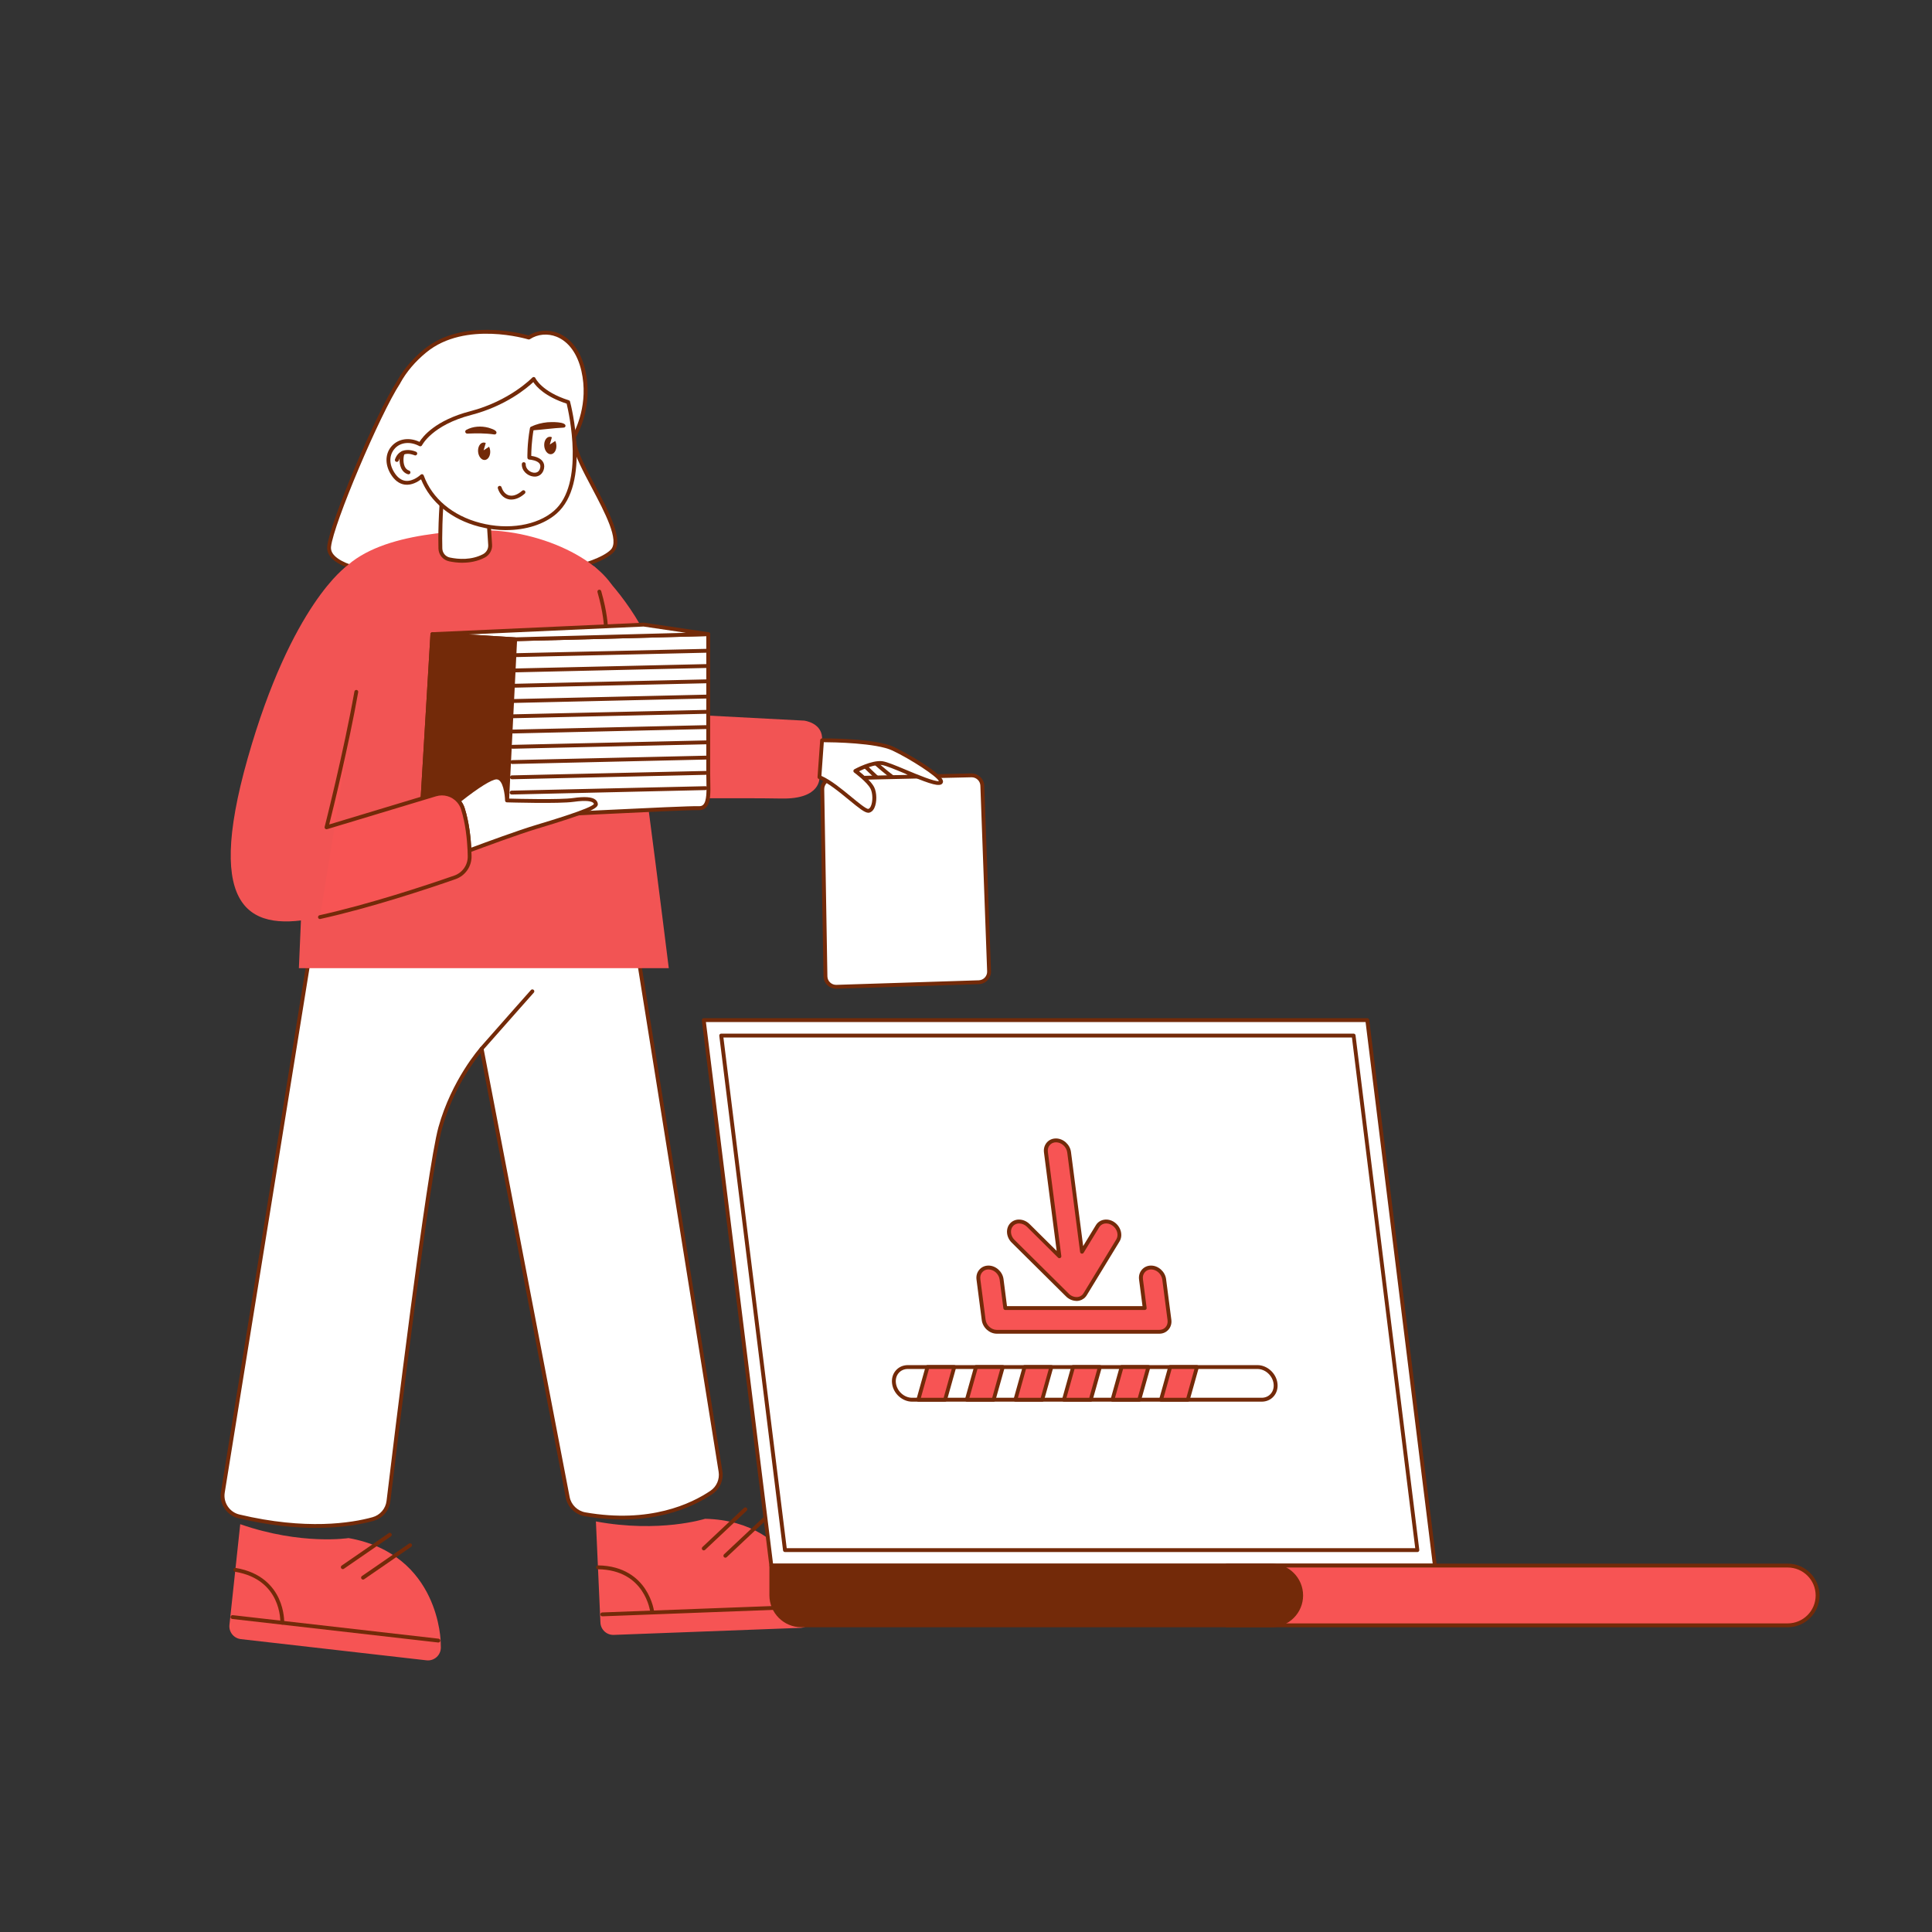 <svg transform="scale(1)" id="_0921_Downloading_2" xmlns="http://www.w3.org/2000/svg" viewBox="0 0 500 500" class="show_show__wrapper__graphic__5Waiy "><rect x="0" y="0" width="500" height="500" fill="#333333" stroke="none"/><title>React</title><g id="character"><path d="M164.64,244.36l21.81,136.45c.34,2.1-.56,4.22-2.33,5.41-4.81,3.26-15.75,8.62-32.75,5.67-2.26-.39-4.05-2.14-4.48-4.39l-22.28-116.07s-7.25,8.07-10.69,20.42c-3.03,10.89-11.46,80.39-13.41,96.64-.27,2.23-1.86,4.05-4.02,4.64-5.53,1.52-17.32,3.42-34.68-.7-2.8-.67-4.62-3.38-4.16-6.23l22.92-141.85h84.06Z" fill="#fff" stroke-width="0"></path><path d="M81.81,395.42c-5.53,0-12.25-.64-20.09-2.5-3.04-.72-5.04-3.71-4.54-6.79l22.92-141.85c.04-.24.25-.42.49-.42h84.06c.25,0,.46.18.49.42l21.81,136.45c.37,2.29-.63,4.61-2.54,5.9-5.05,3.42-16.07,8.71-33.11,5.75-2.45-.43-4.42-2.35-4.88-4.79l-22.08-115.03c-1.86,2.32-7.16,9.52-9.92,19.42-3.04,10.94-11.69,82.36-13.4,96.57-.29,2.42-2.01,4.41-4.38,5.06-3.05.84-8.04,1.8-14.83,1.8ZM81.01,244.86l-22.85,141.43c-.42,2.57,1.25,5.06,3.79,5.66,17.26,4.1,28.98,2.21,34.43.71,1.98-.54,3.41-2.2,3.66-4.22,1.7-14.22,10.36-85.71,13.43-96.72,3.43-12.32,10.73-20.54,10.8-20.62.13-.14.32-.2.51-.15.18.05.32.2.36.39l22.28,116.07c.39,2.03,2.03,3.63,4.07,3.99,16.7,2.91,27.46-2.26,32.38-5.59,1.59-1.08,2.42-3,2.11-4.92l-21.75-136.03h-83.21Z" fill="#732a09" stroke-width="0"></path><path d="M153.65,146.49s9.81,8.43,15.62,22.5,6.35,15.8,6.35,15.8l32.5,1.71s4.95.56,4.63,5.08l-.68,9.55s.59,5.71-9.76,5.53-30.5,0-30.5,0h-10.89l-7.27-60.17Z" fill="#f25454" stroke-width="0"></path><path d="M227.18,200.49c1.84,2.18,1.69,4.62.63,4.2s-6.44-5.17-6.44-5.17l-.3-2.09h3.76l2.35,3.06Z" fill="#fff" stroke-width="0"></path><path d="M228.03,205.24c-.13,0-.27-.03-.41-.08-1.11-.44-6.03-4.77-6.59-5.26-.09-.08-.15-.19-.16-.3l-.3-2.09c-.02-.14.02-.29.12-.4.1-.11.23-.17.38-.17h3.76c.16,0,.3.07.4.2l2.34,3.05c1.53,1.82,1.83,3.83,1.24,4.66-.19.27-.47.41-.78.41ZM221.83,199.27c2.07,1.82,5.45,4.68,6.15,4.96.24-.2.19-1.78-1.19-3.42v-.02s-2.21-2.86-2.21-2.86h-2.94l.19,1.34Z" fill="#732a09" stroke-width="0"></path><path d="M230.38,199.62c2.62,2.47,2.38,5.77.63,4.95s-7.91-7.03-7.91-7.03l3.2-2.04,4.07,4.12Z" fill="#fff" stroke-width="0"></path><path d="M231.51,205.19c-.21,0-.45-.05-.71-.18-1.81-.85-7.79-6.88-8.05-7.13-.11-.11-.16-.26-.14-.41.02-.15.1-.29.23-.37l3.2-2.04c.2-.12.46-.1.62.07l4.07,4.12c1.99,1.88,2.53,4.31,1.79,5.4-.2.29-.55.54-1.01.54ZM223.9,197.62c1.96,1.95,6.06,5.9,7.33,6.49.35.16.43.04.47-.02.36-.52.1-2.45-1.66-4.11,0,0,0,0-.01-.01l-3.79-3.84-2.34,1.49Z" fill="#732a09" stroke-width="0"></path><path d="M231.93,197.87c5.29,3.4,6.06,5.14,5.77,5.67s-2.62.39-5.38-1.46-6.55-5.34-6.55-5.34l6.16,1.12Z" fill="#fff" stroke-width="0"></path><path d="M236.87,204.31c-1.11,0-2.9-.52-4.83-1.81-2.77-1.84-6.45-5.24-6.61-5.38-.16-.15-.21-.39-.11-.59.1-.2.31-.31.54-.27l6.16,1.12c.06.01.13.04.18.07,4.49,2.88,6.6,5.13,5.94,6.33-.12.23-.35.39-.68.47-.17.04-.36.06-.59.06ZM227.42,197.56c1.34,1.18,3.47,2.97,5.17,4.11,2.44,1.62,4.37,1.79,4.71,1.58-.05,0-.1-1.38-5.56-4.91l-4.32-.78Z" fill="#732a09" stroke-width="0"></path><path d="M148.64,114.53c.78,6.79,14.08,23.81,9.75,28.11s-21.26,6.97-27.42,6.1-8.58-21.21-8.58-21.21l26.25-12.99Z" fill="#fff" stroke-width="0"></path><path d="M133.72,149.39c-1.1,0-2.05-.05-2.81-.16-6.47-.92-8.91-20.8-9.01-21.65-.02-.21.08-.41.27-.51l26.25-13c.15-.07.32-.07.46,0,.14.08.24.22.26.38.3,2.59,2.52,6.79,4.87,11.24,3.75,7.09,7.62,14.42,4.74,17.28-4.03,4.01-17.68,6.4-25.03,6.4ZM122.93,127.81c.73,5.79,3.47,19.77,8.12,20.43,6.39.91,22.95-1.93,27-5.96,2.36-2.34-1.51-9.65-4.92-16.11-2.21-4.17-4.3-8.13-4.87-10.9l-25.33,12.54Z" fill="#732a09" stroke-width="0"></path><path d="M109.84,148.66c4.98-.51,9.49-23.78,7.14-34.09l31.56-1.54s4.67-7.5,2.43-17.19c-2.24-9.7-9.7-11.37-14.08-8.49,0,0-16.42-5.12-26.86,3.45-3.09,2.54-5.32,5.3-6.84,8.05-.01.01-.02.03-.02.04-5.2,7.91-17.33,36.38-17.99,42.53-.66,6.17,17.05,8.01,24.66,7.22Z" fill="#fff" stroke-width="0"></path><path d="M106.01,149.33c-6.79,0-16.62-1.3-20.08-4.77-.95-.95-1.37-2.02-1.25-3.17.66-6.14,12.62-34.45,18.05-42.73,0-.01.01-.02.02-.04h0c1.65-3,3.99-5.75,6.96-8.2,9.85-8.1,25.06-4.19,27.1-3.61,2.25-1.39,5.09-1.62,7.63-.6,3.42,1.37,5.91,4.75,7.01,9.52,2.26,9.78-2.3,17.25-2.49,17.56-.09.14-.24.23-.4.23l-30.97,1.51c1.72,8.83-1.07,26.56-5.15,32.25-.82,1.14-1.68,1.77-2.55,1.86h0c-1.09.11-2.42.17-3.89.17ZM103.62,99.12s-.02.05-.04.07c-5.23,7.95-17.28,36.42-17.91,42.31-.09.85.22,1.62.96,2.36,3.65,3.66,16.35,5.01,23.15,4.31h0c.56-.06,1.2-.56,1.84-1.45,4.06-5.66,6.78-23.62,4.86-32.03-.03-.14,0-.3.09-.41.09-.12.23-.19.37-.2l31.28-1.52c.72-1.3,4.19-8.13,2.24-16.59-1.03-4.44-3.3-7.57-6.41-8.82-2.32-.93-4.9-.69-6.91.63-.13.08-.28.1-.42.06-.16-.05-16.29-4.94-26.39,3.36-2.87,2.36-5.13,5.02-6.72,7.91h0Z" fill="#732a09" stroke-width="0"></path><path d="M121.49,137.28c18.16-1.13,35.79,8.38,38.29,17.15s13.3,96.13,13.3,96.13h-95.73s3.13-78.84,6.57-94.18,22.52-18.16,37.56-19.1Z" fill="#f25454" stroke-width="0"></path><path d="M114.73,124.8c-.83,8.12-.84,14.12-.77,17.14.03,1.38,1.01,2.56,2.36,2.84,2.22.46,5.72.75,8.89-.91,1.06-.55,1.7-1.67,1.62-2.86l-.44-6.68-11.67-9.53Z" fill="#fff" stroke-width="0"></path><path d="M119.71,145.64c-1.29,0-2.48-.16-3.48-.37-1.58-.33-2.72-1.69-2.76-3.31-.07-2.89-.07-8.98.77-17.21.02-.18.14-.34.31-.41.17-.07.36-.04.51.07l11.67,9.53c.11.09.17.22.18.35l.44,6.68c.09,1.38-.65,2.68-1.89,3.33-1.91,1-3.92,1.33-5.75,1.33ZM115.14,125.78c-.74,7.7-.74,13.39-.67,16.15.03,1.16.84,2.13,1.96,2.36,2.25.47,5.57.7,8.56-.86.89-.46,1.42-1.4,1.36-2.38l-.42-6.46-10.78-8.81Z" fill="#732a09" stroke-width="0"></path><path d="M147.06,104.07s5.47,20.83-3.37,28.51c-8.84,7.68-29.46,4.63-34.51-9.36,0,0-4.52,4.42-7.68-.84-3.16-5.26,1.79-10.31,7.26-7.36,0,0,2.52-5.37,13.04-8.1,10.52-2.74,16.31-8.84,16.31-8.84,0,0,1.58,3.68,8.94,6Z" fill="#fff" stroke-width="0"></path><path d="M130.99,137.2c-2.28,0-4.64-.29-6.97-.9-7.2-1.87-12.65-6.32-15.05-12.25-.82.62-2.42,1.6-4.2,1.37-1.45-.19-2.69-1.12-3.69-2.79-1.54-2.57-1.38-5.44.41-7.31,1.74-1.82,4.48-2.18,7.07-.97.86-1.38,4.14-5.59,13.12-7.92,10.26-2.67,16.01-8.64,16.07-8.7.12-.12.29-.18.45-.15.17.03.31.14.37.29.01.03,1.62,3.51,8.63,5.72.16.05.29.18.33.35.23.86,5.45,21.22-3.52,29.01-3.18,2.76-7.91,4.24-13.03,4.24ZM109.19,122.72s.08,0,.11.01c.17.04.3.16.36.32,2.15,5.95,7.48,10.42,14.62,12.28,7.24,1.89,14.73.66,19.09-3.13,7.98-6.93,3.86-25.31,3.28-27.74-5.59-1.82-7.86-4.41-8.63-5.58-1.59,1.5-7.1,6.18-16.07,8.51-10.12,2.63-12.69,7.78-12.72,7.83-.06.12-.17.22-.3.26-.13.04-.27.03-.39-.03-2.32-1.25-4.8-1.03-6.31.56-1.17,1.23-1.86,3.47-.28,6.11.83,1.38,1.83,2.16,2.96,2.31,2.05.26,3.93-1.55,3.95-1.57.09-.09.22-.14.35-.14Z" fill="#732a09" stroke-width="0"></path><path d="M127.88,112.43c-2.32-.33-4.56-.31-6.93-.21-.29.02-.54-.21-.55-.5,0-.2.11-.37.27-.46,1.74-.96,3.87-1.07,5.77-.56.55.21,2.44.64,1.98,1.51-.12.19-.34.26-.55.22h0Z" fill="#732a09" stroke-width="0"></path><path d="M145.84,110.67c-2.65.12-5.41.53-8.07.71-.28.02-.52-.2-.54-.48-.01-.21.11-.4.28-.49,1.3-.65,2.72-.98,4.16-1.13.81-.07,4.98-.22,4.67,1.04-.07.22-.28.35-.5.34h0Z" fill="#732a09" stroke-width="0"></path><path d="M138.36,123.34c-.12,0-.23,0-.36-.02-1.47-.17-3.02-1.46-2.95-3.23.01-.28.24-.49.52-.48.28.01.49.24.48.52-.04,1.16,1.03,2.08,2.07,2.2.42.05,1.43.02,1.69-1.29.09-.44.02-.8-.21-1.1-.59-.75-2.1-.98-2.63-1-.26-.01-.47-.22-.48-.49,0-.14-.09-3.44.65-7.63.05-.27.31-.46.58-.41.27.05.45.31.41.58-.57,3.23-.64,5.96-.64,6.99.74.1,2.16.41,2.89,1.34.42.54.56,1.18.41,1.92-.26,1.31-1.2,2.11-2.43,2.11Z" fill="#732a09" stroke-width="0"></path><path d="M123.73,116.92c.11,1.25.9,2.2,1.76,2.12s1.48-1.14,1.37-2.4c-.03-.37-.13-.73-.28-1.03l-1.42.93.55-1.89c-.2-.1-.4-.14-.61-.12-.86.07-1.48,1.14-1.37,2.39Z" fill="#732a09" stroke-width="0"></path><path d="M140.85,115.43c.11,1.25.9,2.2,1.76,2.12.87-.08,1.48-1.14,1.37-2.4-.03-.37-.13-.73-.28-1.03l-1.42.93.55-1.89c-.2-.1-.4-.14-.61-.12-.86.07-1.48,1.14-1.37,2.39Z" fill="#732a09" stroke-width="0"></path><path d="M132.35,129.29c-.31,0-.61-.04-.9-.12-1.21-.33-2.16-1.35-2.61-2.78-.08-.26.06-.54.33-.63.27-.08.54.06.63.33.35,1.1,1.05,1.87,1.92,2.11,1.01.28,2.22-.14,3.42-1.2.21-.18.52-.16.71.04.18.21.16.52-.04.71-1.14,1.01-2.33,1.53-3.45,1.53Z" fill="#732a09" stroke-width="0"></path><path d="M102.7,119.54c-.06,0-.11,0-.17-.03-.26-.09-.4-.38-.3-.64.38-1.06,1.02-1.78,1.9-2.15,1.64-.68,3.48.17,3.56.2.25.12.36.41.24.66-.12.25-.41.36-.66.24-.02,0-1.54-.7-2.76-.18-.61.25-1.06.78-1.33,1.56-.07.2-.27.33-.47.33Z" fill="#732a09" stroke-width="0"></path><path d="M105.71,122.75s-.1,0-.15-.02c-.8-.24-1.41-.82-1.77-1.66-.61-1.41-.39-3.29-.01-4.05.12-.25.42-.35.67-.22.25.12.35.42.23.67-.24.49-.45,2.07.04,3.21.25.57.63.95,1.15,1.1.26.08.41.36.33.62-.07.22-.26.35-.48.35Z" fill="#732a09" stroke-width="0"></path><path d="M121.56,221.57c.05,2.47-1.49,4.68-3.83,5.5-6.8,2.37-21.68,7.34-34.92,10.28-17.86,3.97-30.05-1.13-18.71-41.1,11.34-39.97,25.66-49.76,25.66-49.76l4.39,15.17c.57,12.48-9.64,52.45-9.64,52.45l28.2-8.51c2.21-.67,4.53.06,5.96,1.7.5.57.89,1.24,1.13,2.01,1.14,3.62,1.57,7.62,1.71,10.77.02.52.04,1.02.05,1.49Z" fill="#f25454" stroke-width="0"></path><path d="M180.82,209.14c-3.13-.17-49.79,2.3-49.79,2.3l-21.77-3.13,2.64-44.18,21.43,1.31,49.96-1.31v35.96c0,4.48.66,9.21-2.47,9.05Z" fill="#fff" stroke-width="0"></path><path d="M131.06,211.94l-21.87-3.13c-.26-.04-.44-.27-.43-.53l2.64-44.18c0-.13.07-.26.17-.34s.24-.14.36-.12l21.43,1.31,49.92-1.31c.13.01.27.05.36.14.1.09.15.22.15.36v35.96c0,.67.02,1.35.03,2.02.07,3.04.12,5.67-1.13,6.89-.48.47-1.12.69-1.89.65h0c-3.05-.15-49.27,2.28-49.74,2.3ZM109.79,207.88l21.31,3.06c1.81-.11,46.62-2.46,49.75-2.3.49.02.86-.09,1.14-.37.94-.92.89-3.58.83-6.15-.01-.67-.03-1.36-.03-2.04v-35.45l-49.45,1.3-20.97-1.28-2.58,43.22Z" fill="#732a09" stroke-width="0"></path><polygon points="111.9 164.13 166.64 161.66 183.29 164.13 133.33 165.44 111.9 164.13" fill="#fff" stroke-width="0"></polygon><path d="M133.35,165.94l-21.48-1.32c-.27-.02-.47-.24-.47-.5,0-.27.21-.48.48-.5l54.74-2.47,16.75,2.47c.26.04.44.27.43.52s-.23.46-.49.47l-49.96,1.32ZM121.28,164.2l12.08.74,44.16-1.17-10.96-1.62-45.28,2.05Z" fill="#732a09" stroke-width="0"></path><polygon points="133.33 165.44 131.03 211.44 109.26 208.31 111.9 164.13 133.33 165.44" fill="#732a09" stroke-width="0"></polygon><path d="M131.03,211.94s-.05,0-.07,0l-21.77-3.13c-.26-.04-.44-.27-.43-.53l2.64-44.18c0-.13.07-.26.17-.34s.24-.14.36-.12l21.43,1.31c.27.02.48.25.47.52l-2.3,46c0,.14-.07.27-.18.36-.09.07-.2.11-.32.11ZM109.79,207.88l20.77,2.99,2.25-44.96-20.44-1.25-2.58,43.22Z" fill="#732a09" stroke-width="0"></path><path d="M133.12,170.06c-.27,0-.49-.22-.5-.49,0-.28.21-.5.49-.51l50.17-1.15c.25,0,.5.21.51.49,0,.28-.21.5-.49.51l-50.17,1.15h-.01Z" fill="#732a09" stroke-width="0"></path><path d="M133.04,174.01c-.27,0-.49-.22-.5-.49,0-.28.21-.5.49-.51l50.17-1.15h.01c.27,0,.49.22.5.49,0,.28-.21.5-.49.51l-50.17,1.15h-.01Z" fill="#732a09" stroke-width="0"></path><path d="M132.96,177.97c-.27,0-.49-.22-.5-.49,0-.28.21-.5.49-.51l50.17-1.15h.01c.27,0,.49.22.5.49,0,.28-.21.5-.49.51l-50.17,1.15h-.01Z" fill="#732a09" stroke-width="0"></path><path d="M132.88,181.92c-.27,0-.49-.22-.5-.49,0-.28.21-.5.49-.51l50.17-1.15c.25-.03.5.21.51.49,0,.28-.21.5-.49.51l-50.17,1.15h-.01Z" fill="#732a09" stroke-width="0"></path><path d="M132.8,185.87c-.27,0-.49-.22-.5-.49,0-.28.21-.5.49-.51l50.17-1.15c.27,0,.51.21.51.49,0,.28-.21.5-.49.51l-50.17,1.15h-.01Z" fill="#732a09" stroke-width="0"></path><path d="M132.72,189.82c-.27,0-.49-.22-.5-.49,0-.28.21-.5.49-.51l50.17-1.15c.3,0,.5.21.51.49,0,.28-.21.5-.49.51l-50.17,1.15h-.01Z" fill="#732a09" stroke-width="0"></path><path d="M132.64,193.77c-.27,0-.49-.22-.5-.49,0-.28.21-.5.49-.51l50.17-1.15c.31-.03.5.21.51.49,0,.28-.21.5-.49.51l-50.17,1.15h-.01Z" fill="#732a09" stroke-width="0"></path><path d="M132.56,197.72c-.27,0-.49-.22-.5-.49,0-.28.21-.5.49-.51l50.17-1.15c.31.02.5.21.51.49,0,.28-.21.5-.49.51l-50.17,1.15h-.01Z" fill="#732a09" stroke-width="0"></path><path d="M132.48,201.67c-.27,0-.49-.22-.5-.49,0-.28.21-.5.49-.51l50.17-1.15c.28,0,.5.21.51.49,0,.28-.21.5-.49.51l-50.17,1.15h-.01Z" fill="#732a09" stroke-width="0"></path><path d="M132.4,205.62c-.27,0-.49-.22-.5-.49,0-.28.21-.5.49-.51l50.17-1.15c.26-.03.51.21.51.49s-.21.5-.49.51l-50.17,1.15h-.01Z" fill="#732a09" stroke-width="0"></path><path d="M154.22,208.1c.14,1.22-9.74,4.2-15.56,5.95-4.7,1.42-13.82,4.79-17.15,6.03-.14-3.15-.57-7.15-1.71-10.77-.24-.77-.63-1.44-1.13-2.01,2.27-1.82,7.82-6.1,9.84-6.1,2.57,0,2.7,5.95,2.7,5.95,0,0,13.4.41,17.19-.13s5.69-.14,5.82,1.08Z" fill="#fff" stroke-width="0"></path><path d="M121.51,220.58c-.1,0-.19-.03-.28-.08-.13-.09-.22-.24-.22-.39-.12-2.81-.52-6.93-1.69-10.64-.21-.68-.56-1.29-1.03-1.83-.09-.1-.13-.24-.12-.37.01-.14.08-.26.19-.35,2.89-2.32,8.06-6.21,10.15-6.21,2.6,0,3.09,4.41,3.18,5.96,2.39.07,13.33.33,16.64-.14,2.97-.42,4.86-.29,5.76.42.36.28.58.66.63,1.1.13,1.14-2.14,2.34-15.91,6.48-4.57,1.38-13.49,4.67-17.12,6.02-.06.02-.12.03-.17.03ZM119.37,207.38c.4.54.7,1.14.9,1.78,1.11,3.52,1.54,7.38,1.7,10.21,3.96-1.47,12.19-4.49,16.54-5.8,3.94-1.19,14.34-4.31,15.2-5.49-.03-.14-.1-.25-.23-.35-.38-.29-1.53-.71-5.01-.22-3.79.54-16.73.15-17.28.14-.27,0-.48-.22-.48-.49-.03-1.42-.5-5.46-2.2-5.46-1.23,0-4.71,2.17-9.14,5.68ZM153.72,208.16h0,0Z" fill="#732a09" stroke-width="0"></path><path d="M213.63,252.69c-.18-9.31-.67-39.22-.82-48.43-.03-1.51,1.18-2.76,2.69-2.79l35.91-.81c1.51-.03,2.76,1.15,2.81,2.65l1.75,48.04c.06,1.52-1.14,2.8-2.66,2.85l-36.84,1.18c-1.53.05-2.81-1.16-2.84-2.69Z" fill="#fff" stroke-width="0"></path><path d="M216.38,255.88c-.84,0-1.63-.32-2.24-.89-.63-.6-.99-1.41-1.01-2.29h0c-.18-9.31-.67-39.22-.82-48.43-.03-1.78,1.4-3.26,3.18-3.3l35.91-.81c1.75,0,3.26,1.37,3.32,3.13l1.75,48.04c.03.87-.28,1.7-.87,2.34s-1.4,1-2.27,1.03l-36.84,1.18s-.07,0-.11,0ZM251.47,201.16s-.03,0-.05,0l-35.91.81c-1.23.03-2.22,1.05-2.2,2.28.15,9.21.65,39.13.82,48.43h0c.01.6.26,1.17.7,1.58.44.42,1.03.64,1.63.62l36.84-1.18c.6-.02,1.16-.27,1.57-.71.41-.44.63-1.02.6-1.62l-1.75-48.04c-.04-1.21-1.05-2.17-2.25-2.17Z" fill="#732a09" stroke-width="0"></path><path d="M212.07,201.13c4.65,1.86,11.24,9.04,12.76,8.7s1.86-4.05.93-5.91-4.39-4.39-4.39-4.39c0,0,4.31-2.37,6.93-2.03s13.35,5.91,15.04,5.07-7.35-6.5-12.16-8.79-18.42-2.2-18.42-2.2l-.68,9.55Z" fill="#fff" stroke-width="0"></path><path d="M224.72,210.34c-.93,0-2.35-1.14-5.03-3.34-2.42-1.99-5.42-4.46-7.8-5.41-.2-.08-.33-.28-.31-.5l.68-9.54c.02-.26.23-.46.5-.46.55,0,13.77-.06,18.63,2.24,3.04,1.44,12.64,6.86,12.66,8.92,0,.33-.17.61-.48.76-1.12.56-4.26-.68-9.3-2.79-2.47-1.03-5.02-2.1-6.03-2.23-1.83-.24-4.64.99-5.93,1.62,1.07.85,3.18,2.63,3.91,4.08s.76,3.94.06,5.41c-.41.85-.95,1.13-1.33,1.22-.07.02-.14.02-.22.02ZM212.6,200.81c2.44,1.08,5.24,3.38,7.72,5.42,1.72,1.42,3.86,3.18,4.4,3.11.3-.07.51-.4.64-.67.56-1.18.54-3.34-.06-4.53-.86-1.73-4.21-4.19-4.24-4.21-.14-.1-.21-.26-.2-.44s.11-.32.26-.41c.18-.1,4.48-2.43,7.23-2.08,1.14.15,3.53,1.14,6.28,2.3,2.76,1.16,7.33,3.05,8.36,2.85-.54-1.24-7.16-5.6-12.05-7.92-4.16-1.97-15.32-2.14-17.74-2.15l-.62,8.72Z" fill="#732a09" stroke-width="0"></path><path d="M92.22,179.06c-2.82,15.92-7.71,35.05-7.71,35.05l28.2-8.51c2.21-.67,4.53.06,5.96,1.7.5.57.89,1.24,1.13,2.01,1.14,3.62,1.57,7.62,1.71,10.77.02.52.04,1.02.05,1.49.05,2.47-1.49,4.68-3.83,5.5-6.8,2.37-21.68,7.34-34.92,10.28" fill="#f75454" stroke-width="0"></path><path d="M82.81,237.85c-.23,0-.44-.16-.49-.39-.06-.27.11-.54.38-.6,12.96-2.88,27.41-7.67,34.86-10.26,2.14-.75,3.54-2.77,3.49-5.02,0-.43-.03-.88-.04-1.36v-.12c-.13-2.8-.52-6.93-1.69-10.64-.21-.68-.56-1.29-1.03-1.83-1.34-1.54-3.47-2.15-5.44-1.55l-28.2,8.51c-.17.05-.36,0-.49-.12-.13-.12-.18-.31-.14-.49.05-.19,4.91-19.29,7.7-35.01.05-.27.3-.45.58-.41.27.05.45.31.4.58-2.46,13.86-6.52,30.33-7.5,34.23l27.35-8.26c2.34-.71,4.88.02,6.48,1.85.56.64.98,1.38,1.23,2.19,1.2,3.81,1.6,8.03,1.73,10.9v.13c.02.48.04.94.05,1.37.05,2.69-1.62,5.09-4.16,5.98-7.48,2.61-21.96,7.41-34.98,10.3-.04,0-.07.01-.11.01Z" fill="#732a09" stroke-width="0"></path><path d="M156.8,162.6c-.27,0-.49-.21-.5-.49,0-.03-.12-3.47-1.67-8.86-.08-.27.08-.54.34-.62.27-.08.54.08.62.34,1.59,5.52,1.71,8.96,1.71,9.11,0,.28-.21.51-.49.51h-.01Z" fill="#732a09" stroke-width="0"></path><path d="M124.63,271.93c-.12,0-.24-.04-.33-.12-.21-.18-.23-.5-.05-.71,7.15-8.13,13.15-14.88,13.15-14.88.18-.21.5-.22.71-.04.21.18.23.5.04.71,0,0-6,6.75-13.15,14.87-.1.11-.24.17-.38.17Z" fill="#732a09" stroke-width="0"></path><path d="M62.17,394.47l-2.79,26.06c-.2,1.82,1.12,3.46,2.94,3.67l48.06,5.49c2.01.23,3.76-1.37,3.71-3.4l-.03-1.14s-.15-22.9-23.85-27.1c0,0-12.18,1.93-28.04-3.59Z" fill="#f65454" stroke-width="0"></path><path d="M113.46,425.08s-.04,0-.06,0l-53.29-6.09c-.27-.03-.47-.28-.44-.55.03-.27.28-.47.55-.44l53.29,6.09c.27.03.47.28.44.55-.03.25-.25.44-.5.44Z" fill="#732a09" stroke-width="0"></path><path d="M73.04,420.46s-.01,0-.02,0c-.28-.01-.49-.24-.48-.52.02-.46.29-11.17-11.71-13.17-.27-.04-.46-.3-.41-.58.04-.27.3-.46.58-.41,6.72,1.12,9.78,4.92,11.16,7.91,1.49,3.23,1.39,6.16,1.39,6.29-.01.27-.23.48-.5.48Z" fill="#732a09" stroke-width="0"></path><path d="M88.71,406.09c-.16,0-.31-.08-.41-.22-.16-.23-.1-.54.13-.7l12.17-8.39c.23-.16.54-.1.7.13.16.23.1.54-.13.7l-12.17,8.39c-.09.06-.19.09-.28.09Z" fill="#732a09" stroke-width="0"></path><path d="M93.95,408.8c-.16,0-.31-.08-.41-.22-.16-.23-.1-.54.13-.7l12.17-8.39c.23-.16.54-.1.7.13.16.23.1.54-.13.7l-12.17,8.39c-.09.06-.19.09-.28.09Z" fill="#732a09" stroke-width="0"></path><path d="M154.22,393.75l1.17,26.18c.08,1.83,1.63,3.25,3.46,3.18l48.34-1.82c2.02-.08,3.51-1.92,3.16-3.92l-.2-1.12s-3.61-22.62-27.67-23.19c0,0-11.75,3.75-28.26.69Z" fill="#f65454" stroke-width="0"></path><path d="M155.87,418.3c-.27,0-.49-.21-.5-.48-.01-.28.2-.51.48-.52l53.6-2.02c.28,0,.51.21.52.48.01.28-.2.51-.48.52l-53.6,2.02h-.02Z" fill="#732a09" stroke-width="0"></path><path d="M168.81,417.81c-.25,0-.47-.19-.5-.44-.05-.45-1.4-11.09-13.56-11.25-.28,0-.5-.23-.49-.51,0-.27.23-.49.5-.49h0c6.82.09,10.41,3.38,12.23,6.13,1.96,2.97,2.31,5.88,2.32,6,.03.27-.17.52-.44.55-.02,0-.04,0-.06,0Z" fill="#732a09" stroke-width="0"></path><path d="M182.13,401.24c-.13,0-.27-.05-.36-.16-.19-.2-.18-.52.02-.71l10.77-10.13c.2-.19.52-.18.71.02.19.2.18.52-.02.71l-10.77,10.13c-.1.09-.22.14-.34.14Z" fill="#732a09" stroke-width="0"></path><path d="M187.72,403.13c-.13,0-.27-.05-.36-.16-.19-.2-.18-.52.02-.71l10.77-10.13c.2-.19.52-.18.71.02.19.2.18.52-.02.71l-10.77,10.13c-.1.09-.22.14-.34.14Z" fill="#732a09" stroke-width="0"></path></g><g id="laptop"><polygon points="182.13 263.99 353.86 263.99 371.35 405.17 199.62 405.17 182.13 263.99" fill="#fff" stroke-width="0"></polygon><path d="M371.35,405.67h-171.73c-.25,0-.47-.19-.5-.44l-17.49-141.17c-.02-.14.03-.29.12-.39.09-.11.23-.17.37-.17h171.73c.25,0,.47.19.5.44l17.49,141.17c.02.14-.03.29-.12.39-.09.11-.23.17-.37.17ZM200.06,404.67h170.72l-17.37-140.17h-170.72l17.37,140.17Z" fill="#732a09" stroke-width="0"></path><polygon points="203.15 401.17 186.66 267.99 350.32 267.99 366.82 401.17 203.15 401.17" fill="#fff" stroke-width="0"></polygon><path d="M366.82,401.67h-163.67c-.25,0-.47-.19-.5-.44l-16.5-133.17c-.02-.14.03-.29.12-.39.09-.11.23-.17.37-.17h163.67c.25,0,.47.19.5.44l16.5,133.17c.02.14-.03.29-.12.39-.09.11-.23.17-.37.17ZM203.6,400.67h162.66l-16.38-132.17h-162.66l16.38,132.17Z" fill="#732a09" stroke-width="0"></path><path d="M325.25,405.17h145.15v15.46h-145.15c-4.27,0-7.73-3.46-7.73-7.73h0c0-4.27,3.46-7.73,7.73-7.73Z" transform="translate(787.91 825.8) rotate(180)" fill="#f75454" stroke-width="0"></path><path d="M462.66,421.13h-145.15c-.28,0-.5-.22-.5-.5v-15.46c0-.28.22-.5.5-.5h145.15c4.54,0,8.23,3.69,8.23,8.23s-3.69,8.23-8.23,8.23ZM318.01,420.13h144.65c3.99,0,7.23-3.24,7.23-7.23s-3.24-7.23-7.23-7.23h-144.65v14.46Z" fill="#732a09" stroke-width="0"></path><path d="M199.62,405.17h129.39c4.27,0,7.73,3.46,7.73,7.73h0c0,4.27-3.46,7.73-7.73,7.73h-121.62c-4.29,0-7.78-3.48-7.78-7.78v-7.69h0Z" fill="#732a09" stroke-width="0"></path><path d="M329.01,421.13h-121.62c-4.56,0-8.27-3.71-8.27-8.27v-7.69c0-.28.22-.5.5-.5h129.39c4.54,0,8.23,3.69,8.23,8.23s-3.69,8.23-8.23,8.23ZM200.12,405.67v7.19c0,4.01,3.26,7.27,7.27,7.27h121.62c3.99,0,7.23-3.24,7.23-7.23s-3.24-7.23-7.23-7.23h-128.89Z" fill="#732a09" stroke-width="0"></path></g><g id="download"><path d="M289.32,321.03l-8.36,13.74-.12.18c-.06.09-.12.18-.19.27-.06.08-.13.15-.21.24-.07.08-.15.14-.23.2-.14.1-.29.19-.46.28-.12.06-.25.1-.37.13-.1.03-.2.05-.31.07-.11.02-.22.03-.33.03-.04.01-.09.01-.13.01-.12,0-.25-.01-.37-.03-.08,0-.17-.02-.27-.04-.49-.1-.95-.33-1.36-.63-.07-.05-.13-.1-.19-.16-.11-.09-.23-.19-.32-.31l-13.9-13.77c-1.27-1.26-1.42-3.2-.34-4.33,1.1-1.12,3-1.02,4.27.24l8.05,7.98-3.48-26.93c-.22-1.7.94-3.07,2.6-3.07s3.18,1.37,3.4,3.07l3.33,25.76,4.03-6.61c.82-1.35,2.66-1.62,4.12-.6,1.45,1.02,1.97,2.94,1.14,4.29Z" fill="#f75454" stroke-width="0"></path><path d="M278.6,336.68c-.15,0-.31-.01-.46-.04-.05,0-.18-.02-.29-.05-.54-.11-1.06-.35-1.56-.72-.09-.07-.18-.14-.26-.22-.09-.07-.22-.19-.34-.33l-13.87-13.74c-1.46-1.45-1.62-3.7-.35-5.03.58-.6,1.37-.93,2.23-.93,1,0,1.99.41,2.75,1.16l7.02,6.96-3.29-25.48c-.13-.98.14-1.9.75-2.6.59-.67,1.42-1.03,2.35-1.03,1.9,0,3.64,1.57,3.89,3.5l3.15,24.35,3.29-5.4c.43-.72,1.13-1.21,1.97-1.39.95-.2,2,.03,2.86.64,1.67,1.17,2.24,3.4,1.29,4.96l-8.49,13.94c-.07.11-.14.22-.23.32-.05.07-.13.16-.23.25-.09.11-.21.2-.3.26-.16.12-.34.23-.54.33-.14.07-.29.12-.47.17-.08.03-.21.05-.34.08-.12.02-.24.04-.37.04-.07.01-.13.01-.18.01ZM263.76,316.62h-.02c-.59,0-1.14.23-1.52.63-.89.93-.74,2.56.33,3.63l13.9,13.77c.11.12.2.2.28.28.09.09.13.12.18.15.37.28.76.46,1.16.54.06.01.12.03.16.03.18.02.28.03.37.03.04,0,.09-.02.13,0,.08,0,.16,0,.23-.02.09-.02.17-.03.25-.06.14-.04.23-.07.3-.1.15-.07.28-.15.39-.23.06-.04.12-.09.15-.12.09-.1.15-.15.19-.21.08-.09.12-.17.17-.24l.12-.19,8.36-13.74s0,0,0,0c.69-1.12.24-2.75-1.01-3.62-.64-.45-1.4-.62-2.08-.48-.56.12-1.03.45-1.32.93l-4.03,6.61c-.11.18-.32.27-.53.23-.21-.04-.36-.21-.39-.42l-3.33-25.76c-.19-1.45-1.49-2.63-2.9-2.63-.64,0-1.21.25-1.6.69-.42.47-.6,1.11-.51,1.81l3.48,26.93c.03.21-.08.42-.27.51-.19.09-.42.06-.57-.09l-8.05-7.98c-.56-.55-1.29-.87-2.01-.87Z" fill="#732a09" stroke-width="0"></path><path d="M280.95,334.77l-.12.18c-.06.09-.12.18-.19.27.12-.13.22-.29.3-.45Z" fill="#732a09" stroke-width="0"></path><path d="M300.05,344.66h-42.08c-1.66,0-3.18-1.37-3.4-3.07l-1.36-10.5c-.22-1.69.95-3.07,2.6-3.07s3.18,1.37,3.4,3.07l.96,7.43h36.08l-.96-7.43c-.22-1.69.95-3.07,2.6-3.07s3.18,1.37,3.4,3.07l1.36,10.5c.22,1.69-.95,3.07-2.6,3.07Z" fill="#f75454" stroke-width="0"></path><path d="M300.05,345.16h-42.08c-1.9,0-3.64-1.57-3.89-3.5l-1.36-10.5c-.13-.98.14-1.9.75-2.59.59-.67,1.42-1.04,2.35-1.04,1.9,0,3.64,1.57,3.89,3.5l.9,7h35.07l-.89-6.87c-.13-.98.14-1.9.75-2.59.59-.67,1.42-1.04,2.35-1.04,1.9,0,3.64,1.57,3.89,3.5l1.36,10.5c.13.98-.14,1.9-.75,2.59-.59.67-1.42,1.04-2.35,1.04ZM255.82,328.53c-.64,0-1.21.25-1.6.7-.42.47-.6,1.11-.51,1.81l1.36,10.5c.19,1.45,1.49,2.63,2.9,2.63h42.08c.64,0,1.21-.25,1.6-.7.42-.47.6-1.11.51-1.81l-1.36-10.5c-.19-1.45-1.49-2.63-2.9-2.63-.64,0-1.21.25-1.6.7-.42.47-.6,1.11-.51,1.81l.96,7.43c.02.14-.03.29-.12.39s-.23.17-.38.17h-36.08c-.25,0-.46-.19-.5-.44l-.96-7.43c-.19-1.45-1.49-2.63-2.9-2.63Z" fill="#732a09" stroke-width="0"></path><path d="M236.05,362.25h90.46c2.29,0,3.89-1.89,3.59-4.23h0c-.3-2.34-2.4-4.23-4.69-4.23h-90.46c-2.29,0-3.89,1.89-3.59,4.23h0c.3,2.34,2.4,4.23,4.69,4.23Z" fill="#fff" stroke-width="0"></path><path d="M326.51,362.75h-90.46c-2.52,0-4.85-2.09-5.18-4.67-.17-1.3.18-2.52.99-3.43.77-.88,1.88-1.36,3.1-1.36h90.46c2.52,0,4.85,2.09,5.18,4.67.17,1.3-.18,2.52-.98,3.43-.77.88-1.88,1.36-3.1,1.36ZM234.95,354.29c-.94,0-1.77.36-2.35,1.02-.61.69-.87,1.63-.74,2.64.27,2.09,2.15,3.79,4.19,3.79h90.46c.94,0,1.77-.36,2.35-1.02.61-.69.87-1.63.74-2.64-.27-2.09-2.15-3.79-4.19-3.79h-90.46Z" fill="#732a09" stroke-width="0"></path><polygon points="246.97 353.79 240.03 353.79 237.66 362.25 244.59 362.25 246.97 353.79" fill="#f75454" stroke-width="0"></polygon><path d="M244.59,362.75h-6.93c-.16,0-.3-.07-.4-.2-.09-.12-.13-.29-.08-.44l2.37-8.46c.06-.22.26-.37.48-.37h6.93c.16,0,.3.07.4.2.09.12.13.29.08.44l-2.37,8.46c-.06.22-.26.37-.48.37ZM238.32,361.75h5.9l2.09-7.46h-5.9l-2.09,7.46Z" fill="#732a09" stroke-width="0"></path><polygon points="259.53 353.79 252.59 353.79 250.22 362.25 257.15 362.25 259.53 353.79" fill="#f75454" stroke-width="0"></polygon><path d="M257.15,362.75h-6.93c-.16,0-.3-.07-.4-.2-.09-.12-.13-.29-.08-.44l2.37-8.46c.06-.22.26-.37.48-.37h6.93c.16,0,.3.07.4.2.09.12.13.29.08.44l-2.37,8.46c-.06.22-.26.37-.48.37ZM250.88,361.75h5.9l2.09-7.46h-5.9l-2.09,7.46Z" fill="#732a09" stroke-width="0"></path><polygon points="272.09 353.79 265.16 353.79 262.78 362.25 269.72 362.25 272.09 353.79" fill="#f75454" stroke-width="0"></polygon><path d="M269.72,362.75h-6.93c-.16,0-.3-.07-.4-.2-.09-.12-.13-.29-.08-.44l2.37-8.46c.06-.22.26-.37.48-.37h6.93c.16,0,.3.07.4.2.09.12.13.29.08.44l-2.37,8.46c-.06.22-.26.37-.48.37ZM263.44,361.75h5.9l2.09-7.46h-5.9l-2.09,7.46Z" fill="#732a09" stroke-width="0"></path><polygon points="284.65 353.79 277.72 353.79 275.34 362.25 282.28 362.25 284.65 353.79" fill="#f75454" stroke-width="0"></polygon><path d="M282.28,362.75h-6.93c-.16,0-.3-.07-.4-.2-.09-.12-.13-.29-.08-.44l2.37-8.46c.06-.22.26-.37.48-.37h6.93c.16,0,.3.07.4.2.09.12.13.29.08.44l-2.37,8.46c-.06.22-.26.37-.48.37ZM276,361.75h5.9l2.09-7.46h-5.9l-2.09,7.46Z" fill="#732a09" stroke-width="0"></path><polygon points="297.21 353.79 290.28 353.79 287.91 362.25 294.84 362.25 297.21 353.79" fill="#f75454" stroke-width="0"></polygon><path d="M294.84,362.75h-6.93c-.16,0-.3-.07-.4-.2-.09-.12-.13-.29-.08-.44l2.37-8.46c.06-.22.26-.37.48-.37h6.93c.16,0,.3.07.4.2.09.12.13.29.08.44l-2.37,8.46c-.06.22-.26.37-.48.37ZM288.56,361.75h5.9l2.09-7.46h-5.9l-2.09,7.46Z" fill="#732a09" stroke-width="0"></path><polygon points="309.78 353.79 302.84 353.79 300.47 362.25 307.4 362.25 309.78 353.79" fill="#f75454" stroke-width="0"></polygon><path d="M307.4,362.75h-6.93c-.16,0-.3-.07-.4-.2-.09-.12-.13-.29-.08-.44l2.37-8.46c.06-.22.26-.37.48-.37h6.93c.16,0,.3.07.4.2.09.12.13.29.08.44l-2.37,8.46c-.06.22-.26.37-.48.37ZM301.13,361.75h5.9l2.09-7.46h-5.9l-2.09,7.46Z" fill="#732a09" stroke-width="0"></path></g></svg>